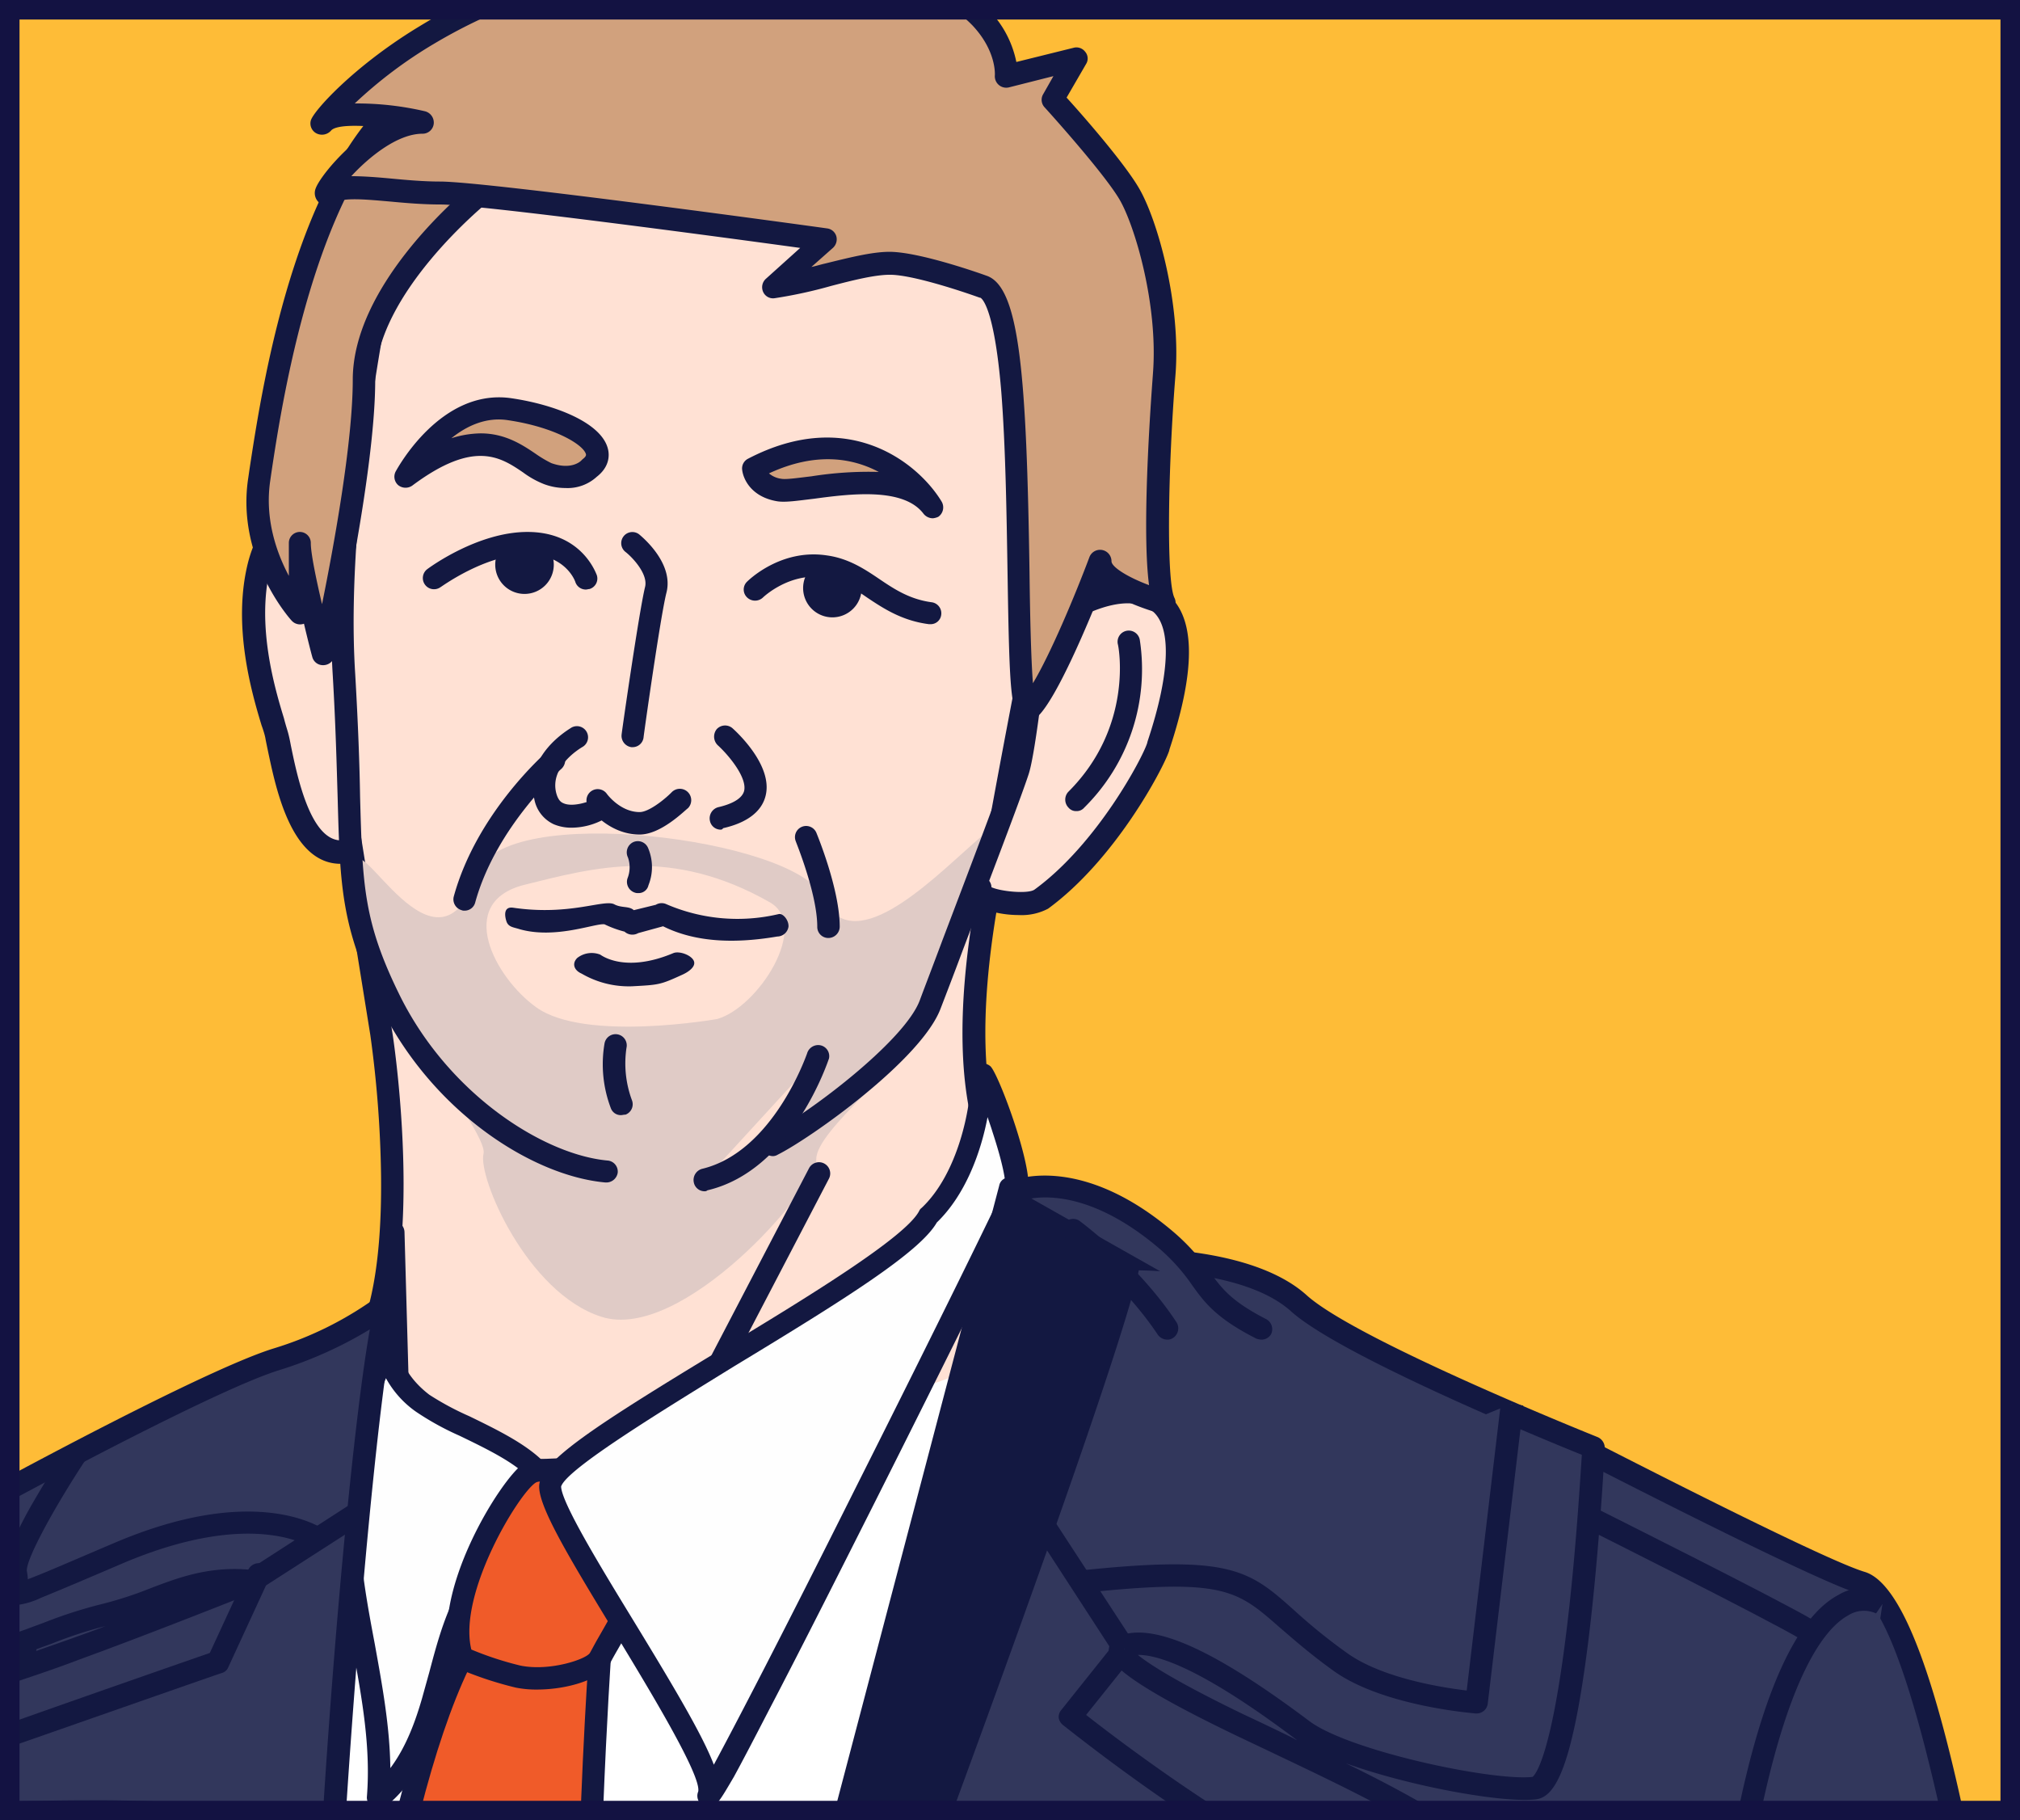 <svg viewBox="0 0 414 373" xmlns="http://www.w3.org/2000/svg"><path fill="#fff" d="M0 0h414v373H0z"/><path fill="#febc37" d="M0 0h414v373H0z"/><path d="M209.8 244.2s-16.5-8.5-7.7-59.3S223 77.7 223 77.7l-41.9-57.5L98.5 13 67.4 46.5v98.2l10.8 67s8.4 55.1-7.2 69.4 23.9 63.5 23.9 63.5l102.9-10.8 39.5-59.9z" fill="#ffe1d4"/><path d="M69.7 144.6l10.7 66.9c.4 2.3 8.4 56.5-7.9 71.5-7.3 6.7 1 24.3 6.6 34.2a238.62 238.62 0 0 0 16.8 25.1l100.6-10.5 37.9-57.4-26.1-28.4c-2.7-1.8-16.8-13.5-8.4-61.5 8.1-46.6 19-98.3 20.6-106.1l-40.7-55.8-80.4-7-29.7 32zM94.9 347a2.14 2.14 0 0 1-1.8-.9 219.59 219.59 0 0 1-18-26.7c-11.1-19.7-13-33.2-5.7-39.9 5.9-5.4 8.9-18.7 8.7-38.4a229.9 229.9 0 0 0-2.2-29l-10.8-67V46.6a2.45 2.45 0 0 1 .6-1.6l31.1-33.5a2.28 2.28 0 0 1 1.9-.7l82.6 7.2a2.59 2.59 0 0 1 1.7.9l41.9 57.5a2.32 2.32 0 0 1 .4 1.8c-.1.6-12.1 56.8-20.8 107-8.3 47.9 6.3 56.8 6.5 56.9a2.65 2.65 0 0 1 .6.5l27.5 29.9a2.26 2.26 0 0 1 .2 2.8l-39.5 59.9a2.06 2.06 0 0 1-1.7 1L95.2 347z" fill="#131841"/><path d="M147 208.8s-27.1 4.8-37.1-2.4c-8.4-6-16.8-21.5-2.4-25.1s30.1-7.9 50.3 3.6c8.3 4.8-2.4 21.5-10.8 23.9m-49.1-29.9c-8.4 25.1-25.1-11-25.1-1.2 0 22.7 27.5 53.9 26.3 58.7s8.9 28.5 24.1 33.4c16.5 5.4 44.1-26.3 44.1-32.3s18.4-19.5 22.7-28.7c41.9-88.6-9.6 1.2-21.5-25.1-5.3-11.8-65.6-19.6-70.6-4.8z" fill="#e0cbc6"/><path d="M214.6 128s14.4-10.8 22.7-4.8 1.2 26.3 0 29.9-10.8 21.5-23.9 31.1c-3.1 2.2-14.2.3-12.5-2.3" fill="#ffe1d4"/><path d="M208.8 187.5c-3.7 0-7.7-1-9.3-2.6a3.36 3.36 0 0 1-.5-4.3 2.37 2.37 0 0 1 3.2-.6 2.23 2.23 0 0 1 1 1.8c2 .9 7.5 1.4 8.8.5 12.8-9.3 22.1-26.9 23.1-30l.1-.4c4.7-14.1 5-23.9.7-26.9-5.7-4.1-16.4 2-20 4.8a2.29 2.29 0 1 1-2.7-3.7c.6-.5 15.8-11.7 25.5-4.8 6.3 4.5 6.6 15.3 1 32.2l-.1.4c-1.3 3.8-11.1 22.3-24.8 32.3a11.61 11.61 0 0 1-6 1.3" fill="#131841"/><path d="M158.4 236.9a2.45 2.45 0 0 1-2.1-1.3 2.33 2.33 0 0 1 1-3.1c7.7-3.8 28-19 31.2-27.5 1-2.7 2.7-7.1 4.6-12.2 4.9-12.9 11.6-30.5 13.3-35.6 1.9-5.7 5.7-44.8 7.1-59.3a2.31 2.31 0 0 1 4.6.4c-.2 2.2-4.8 53-7.3 60.4-1.7 5.2-8.5 22.9-13.4 35.8-1.9 5.1-3.6 9.5-4.6 12.1-3.9 10.5-26.6 26.6-33.4 30a1.93 1.93 0 0 1-1 .3" fill="#131841"/><path d="M67.4 106.5s-10.8-4.8-14.4 9.6 2.4 29.9 3.6 34.7 3.6 23.9 13.2 23.9" fill="#ffe1d4"/><path d="M69.8 177c-10.2 0-13.3-15.7-14.9-23.2-.2-1-.4-1.9-.5-2.5s-.4-1.6-.8-2.7c-2-6.6-6-20.3-2.8-33.2 1.4-5.5 3.9-9.2 7.6-11a12.68 12.68 0 0 1 10-.2 2.285 2.285 0 1 1-1.8 4.2 8.38 8.38 0 0 0-6.1.1c-2.3 1.2-4 3.8-5.1 7.9-2.9 11.7.9 24.6 2.8 30.8.3 1.2.6 2.1.8 2.8s.4 1.6.6 2.7c1.2 5.8 3.9 19.5 10.3 19.5a2.26 2.26 0 0 1 2.3 2.3 2.52 2.52 0 0 1-2.4 2.5" fill="#131841"/><path d="M124.3 242.3h-.2c-14.7-1.3-35.2-14.1-46.1-36-8.1-16.2-8.3-24.6-8.8-42.9-.2-6.6-.4-14.7-1-25-2.4-38.2 9.5-89.9 9.6-90.5a2.32 2.32 0 0 1 4.5 1.1c-.1.5-11.9 51.6-9.5 89.1.6 10.4.9 18.6 1 25.2.5 18.2.7 25.7 8.3 41 10.1 20.1 29.4 32.3 42.4 33.5a2.27 2.27 0 0 1 2.1 2.5 2.36 2.36 0 0 1-2.3 2" fill="#131841"/><path d="M98.5 39.4S74.6 58.6 74.6 77.7 66.2 134 66.2 134s-4.8-18-4.8-22.7v14.4s-10.8-12-8.4-27.5 9.6-67 34.7-81.4 10.8 22.6 10.8 22.6" fill="#d1a17d"/><path d="M63.7 111.3c0 2.1 1.1 7.4 2.3 12.5 2.5-12.3 6.3-33.3 6.3-46C72.3 59 93 41 96.6 38c2.8-7.5 5.4-19.2 2.4-21.8-1.5-1.3-5.1-.4-10.1 2.4C65.5 32.1 58 81 55.6 97l-.2 1.4c-1.2 7.9 1.3 14.9 3.8 19.6v-6.8a2.25 2.25 0 1 1 4.5.1zm2.5 25a2.25 2.25 0 0 1-2.2-1.7c-.2-.7-.9-3.4-1.7-6.8a2.31 2.31 0 0 1-2.5-.6c-.5-.5-11.5-13-8.9-29.4l.2-1.4C53.9 78 61.3 29.3 86.7 14.8c7.1-4.1 12.1-4.7 15.3-1.9 6.7 5.8.1 23.9-1.3 27.5a2.29 2.29 0 0 1-.7 1c-.2.2-23.1 18.7-23.1 36.5 0 19.2-8.1 55.2-8.4 56.8a2.41 2.41 0 0 1-2.3 1.6z" fill="#131841"/><path d="M215.8 20.3l4.8-8.4-14.4 3.6s.6-7.2-7.2-13.8H97.9C74.2 12.7 64 27.4 66.3 25.1c3.6-3.6 20.3 0 20.3 0-10.8 0-22.7 16.8-19.1 14.4s13.2 0 22.7 0 79 9.6 79 9.6l-10.8 9.6c8.4-1.2 17.9-4.8 23.9-4.8s19.1 4.8 19.1 4.8c10.8 3.6 4.8 91 9.6 86.2s14.4-29.9 14.4-29.9c0 4.8 13.2 8.4 13.2 8.4-2.4-4.8-1.2-32.3 0-46.7s-3.6-31.1-7.2-37.1c-3.6-6.2-15.6-19.3-15.6-19.3z" fill="#d1a17d"/><path d="M218.6 20l4-6.9a2.11 2.11 0 0 0-.2-2.5 2.24 2.24 0 0 0-2.4-.8l-11.7 2.9a21.23 21.23 0 0 0-5.5-10.5 1 1 0 0 0-.5-.4h-7.1a24.66 24.66 0 0 1 4.1 3.4c4.9 5.2 4.6 10 4.6 10.2a2.34 2.34 0 0 0 2.9 2.5l9.1-2.3-2.1 3.7a2.25 2.25 0 0 0 .3 2.7c.1.1 11.9 13.1 15.3 18.8 3.1 5.2 8 21.5 6.9 35.7 0 .4-2.5 30.7-.8 43.4-4.3-1.6-7.7-3.7-7.7-4.9a2.34 2.34 0 0 0-4.5-.9c-3 8-8 19.9-11.6 25.9-.4-5.1-.6-14.3-.7-22.7-.6-40.2-2-58.5-8.8-60.8-.8-.3-13.7-4.9-19.9-4.9-3.6 0-8.3 1.2-13.2 2.4-.9.2-1.8.5-2.8.7l4.4-3.9a2.38 2.38 0 0 0 .7-2.4 2.25 2.25 0 0 0-1.9-1.6c-2.8-.4-69.7-9.6-79.3-9.6-3.3 0-6.7-.3-9.9-.6s-5.9-.5-8.3-.5c3.5-3.8 9.4-8.7 14.6-8.7a2.29 2.29 0 0 0 2.3-2.1 2.39 2.39 0 0 0-1.8-2.5 61.64 61.64 0 0 0-14.4-1.6A91.89 91.89 0 0 1 88.9 9a108.68 108.68 0 0 1 14.9-7.4H95c-.7 0-1.4-.1-2.1-.1-2.8 1.4-5.3 2.9-7.6 4.3-13 8-21.1 17-21.6 18.9a2.29 2.29 0 0 0 1.1 2.6 2.49 2.49 0 0 0 3.1-.6c1-1 4.7-1.1 9.1-.7-6.4 4-11.5 10.4-12.3 12.6a2.59 2.59 0 0 0 .8 3 2.77 2.77 0 0 0 3.3-.1c1.6-1.1 6.5-.6 11.2-.2 3.2.3 6.7.6 10.3.6 7.8 0 57.7 6.7 73.7 8.9l-7 6.3a2.33 2.33 0 0 0-.6 2.7 2.22 2.22 0 0 0 2.4 1.3 94.58 94.58 0 0 0 11.5-2.5c4.6-1.2 9-2.3 12.1-2.3 4.6 0 14.8 3.4 18.4 4.7h.1c.1 0 2.8 1.2 4.3 19.1.9 11.3 1.1 25.2 1.3 37.5.4 25.7.7 28.7 3.3 29.8a3 3 0 0 0 1 .2 2.83 2.83 0 0 0 2-.9c3.9-3.9 10.2-18.9 13.2-26.5 3.6 3.1 9.7 4.9 12 5.6a2.43 2.43 0 0 0 2.4-.8 2.29 2.29 0 0 0 .3-2.5c-1.7-3.5-1.3-26.9.2-45.5 1.2-14.7-3.7-32.1-7.5-38.5-3.1-5.3-11.7-15.1-14.8-18.5z" fill="#131841"/><path d="M167.6 216.5c-.3 1.2-7.5 21.6-23.2 25.3" fill="#ffe1d4"/><path d="M144.4 244.1a2.24 2.24 0 0 1-2.2-1.8 2.37 2.37 0 0 1 1.7-2.8c14.6-3.5 21.4-23.4 21.5-23.6a2.37 2.37 0 0 1 2.8-1.7 2.27 2.27 0 0 1 1.7 2.7c-.1.2-7.4 22.9-24.9 27a.85.85 0 0 1-.6.2" fill="#131841"/><path d="M167.9 240.6l-27.5 52.7" fill="#ffe1d4"/><path d="M140.4 295.5a2.28 2.28 0 0 1-1.1-.3 2.33 2.33 0 0 1-1-3.1l27.5-52.7a2.303 2.303 0 0 1 4.1 2.1l-27.5 52.7a2.13 2.13 0 0 1-2 1.3" fill="#131841"/><path d="M80.6 252.5l1.2 43.1" fill="#ffe1d4"/><path d="M81.8 297.9a2.31 2.31 0 0 1-2.3-2.2l-1.2-43.1a2.4 2.4 0 0 1 2.2-2.4 2.33 2.33 0 0 1 2.4 2.2l1.2 43.1a2.35 2.35 0 0 1-2.3 2.4" fill="#131841"/><path d="M126.1 214.2a23.48 23.48 0 0 0 1.2 12" fill="#ffe1d4"/><path d="M127.3 228.5a2.17 2.17 0 0 1-2.1-1.4 25.35 25.35 0 0 1-1.3-13.3 2.295 2.295 0 1 1 4.5.9 21.66 21.66 0 0 0 1.1 10.7 2.28 2.28 0 0 1-1.3 3c-.4 0-.7.1-.9.1M147.7 170a2.24 2.24 0 0 1-2.2-1.8 2.37 2.37 0 0 1 1.7-2.8c2.2-.5 4.8-1.5 5.3-3.3.7-2.8-3.3-7.5-5.4-9.4a2.45 2.45 0 0 1-.2-3.3 2.33 2.33 0 0 1 3.2-.2c.9.8 8.4 7.7 6.8 13.9-.8 3.2-3.8 5.5-8.7 6.6a.54.54 0 0 1-.5.3" fill="#131841"/><path d="M129.7 111.3s6 4.8 4.8 9.6-4.8 29.9-4.8 29.9" fill="#ffe1d4"/><path d="M129.7 153.1h-.3a2.35 2.35 0 0 1-2-2.6c.1-1 3.6-25.3 4.8-30.2.7-2.7-2.7-6.2-4-7.2a2.28 2.28 0 0 1 2.8-3.6c.7.6 7.1 5.9 5.6 11.9-1.2 4.6-4.7 29.4-4.7 29.7a2.26 2.26 0 0 1-2.2 2" fill="#131841"/><path d="M130.8 174.7a8.31 8.31 0 0 1 0 6" fill="#ffe1d4"/><path d="M130.8 183a1.7 1.7 0 0 1-.7-.1 2.32 2.32 0 0 1-1.5-2.9 6.14 6.14 0 0 0 .1-4.3 2.33 2.33 0 0 1 1-3.1 2.28 2.28 0 0 1 3.1 1.1 10 10 0 0 1 .1 7.7 2.05 2.05 0 0 1-2.1 1.6M120.1 120.8a2.25 2.25 0 0 1-2.2-1.6c-.1-.3-2.1-5.6-9.8-5.6-8.7 0-17.7 6.7-17.8 6.7a2.29 2.29 0 1 1-2.7-3.7c.4-.3 10.3-7.6 20.5-7.6 11.1 0 14 8.4 14.2 8.8a2.24 2.24 0 0 1-1.5 2.9c-.2 0-.5.1-.7.1M190.7 127.9h-.3c-5.5-.7-9.3-3.2-12.6-5.4-2.9-2-5.5-3.7-9-4.2-7.1-1-12.4 4.1-12.4 4.1a2.35 2.35 0 0 1-3.3 0 2.23 2.23 0 0 1 0-3.2c.3-.3 6.9-6.8 16.3-5.4 4.5.6 7.8 2.8 10.9 4.9s6.2 4.1 10.6 4.7a2.28 2.28 0 0 1 2 2.6 2.17 2.17 0 0 1-2.2 1.9" fill="#131841"/><path d="M113.5 115.7a6 6 0 1 1-6-6 6 6 0 0 1 6 6M176.6 120.5a6 6 0 1 1-6-6 6 6 0 0 1 6 6M131.1 171c-6.5 0-10.4-5.5-10.5-5.7a2.302 2.302 0 0 1 3.8-2.6s2.7 3.7 6.7 3.7c1.8 0 4.9-2.4 6.5-4a2.335 2.335 0 1 1 3.4 3.2c-.7.5-5.5 5.4-9.9 5.4" fill="#131841"/><path d="M120.9 95.9s-2.9 3.2-8.6 1.2-11.5-12.6-29.1.6c0 0 8.3-15.7 21.4-13.8s21.7 7.9 16.3 12" fill="#d1a17d"/><path d="M98.5 88.8c5 0 8.5 2.3 11.3 4.2a24 24 0 0 0 3.2 1.9c4.2 1.5 6.1-.5 6.1-.5l.3-.3c.8-.6.7-.9.7-1-.5-2-6.5-5.6-16-7-4.5-.7-8.5 1.2-11.6 3.7a20.79 20.79 0 0 1 6-1m17.4 11.2a12.47 12.47 0 0 1-4.4-.8 18.57 18.57 0 0 1-4.3-2.4c-4.7-3.2-10.1-6.7-22.7 2.7a2.4 2.4 0 0 1-2.9-.1 2.3 2.3 0 0 1-.5-2.8c.4-.7 9.3-17.1 23.7-15 8.9 1.3 18.5 5 19.8 10.4.3 1.2.4 3.6-2.3 5.7a8.83 8.83 0 0 1-6.4 2.3" fill="#131841"/><path d="M154.5 95.9s.3 3.6 5.1 4.4 24.8-5.5 31.5 3.5c.1.1-12.4-20.6-36.6-7.9" fill="#d1a17d"/><path d="M157.6 97a4.86 4.86 0 0 0 2.5 1.1c1 .2 3.6-.2 6.2-.5a75 75 0 0 1 13.8-.9c-5.3-2.8-12.8-4.2-22.5.3zm33.6 9.2a2.46 2.46 0 0 1-1.9-.9c-4.1-5.5-15.1-4.1-22.5-3.1-3.4.4-5.9.8-7.6.5-5.2-.9-6.9-4.5-7.1-6.5a2.23 2.23 0 0 1 1.2-2.2c20.7-10.8 35 1 39.7 8.8a2.35 2.35 0 0 1-.7 3.1 3.54 3.54 0 0 1-1.1.3zM135.9 189.8l-5.1 1.4a2.4 2.4 0 0 1-2.8-.3 21.61 21.61 0 0 1-4.1-1.5c-1.8-.3-10 3.1-17.4 1-1.2-.4-2.3-.4-2.7-1.6s-.6-3.1 1.4-2.8c11.6 1.7 18.6-1.8 20.7-.7 1.5.8 3 .3 4 1.2l4.5-1.1a2.33 2.33 0 0 1 2-.2 36.77 36.77 0 0 0 23.2 2.1c.9-.2 2.1 1.3 2 2.6a2.36 2.36 0 0 1-2.3 2c-9.4 1.6-17.2 1-23.4-2.1z" fill="#131841"/><path d="M123.7 199.9s3.6 2.4 12 0" fill="#ffe1d4"/><path d="M119.2 199.5c-1.6-.7-2-2.1-.9-3.2a4.81 4.81 0 0 1 4.7-.7c.2.1 5 3.9 15-.3 1.2-.5 3.7.4 4.2 1.6s-1.2 2.3-2.3 2.8c-4.6 2.1-4.8 2.1-10.4 2.4a19.24 19.24 0 0 1-10.3-2.6z" fill="#131841"/><path d="M231.4 131.6a38 38 0 0 1-10.8 32.3" fill="#ffe1d4"/><path d="M220.6 166.2a2 2 0 0 1-1.6-.7 2.35 2.35 0 0 1 0-3.3c13.3-13.3 10.3-29.6 10.1-30.2a2.295 2.295 0 1 1 4.5-.9 39.83 39.83 0 0 1-11.4 34.4 2 2 0 0 1-1.6.7M117.1 169.6a9.22 9.22 0 0 1-3.6-.7 7.1 7.1 0 0 1-4-5.2c-2.2-9 7.2-14.3 7.6-14.6a2.283 2.283 0 1 1 2.2 4c-.3.2-6.7 3.9-5.3 9.4.4 1.5 1 1.9 1.5 2.1 1.8.8 5-.2 6.3-.9a2.303 2.303 0 1 1 2.1 4.1 14 14 0 0 1-6.8 1.8" fill="#131841"/><path d="M2.3 371.3h397.9c-6.1-27-12.4-45.1-18.7-47-10.1-3-65.1-31.6-65.1-31.6L2.3 305.8v65.5z" fill="#32375c"/><path d="M382.2 322.1c-9.8-2.9-64.2-31.2-64.8-31.4a2.66 2.66 0 0 0-1.2-.3l-314 13.1v6l.2-1.4L315.8 295c6.1 3.2 55.2 28.5 65 31.5 2.8.9 8.7 8 16.9 44.8h4.7c-5-23-11.7-46.6-20.2-49.2z" fill="#131841"/><path fill="#32375c" d="M2.3 310v45.1l5.6-32.8L2.3 310z"/><path d="M10 321.4L2.5 305c-.1-.1-.2-.3-.3-.4v10.9l3.3 7.1-3.3 18.9v27.1l7.9-45.9a1.5 1.5 0 0 0-.1-1.3z" fill="#131841"/><path fill="#fff" d="M198.3 371.3l34.6-102.6L111.3 312l-50.7-24-6.5 83.3h144.2z"/><path d="M88.7 348.7c-2.1 7.4-5.3 14.8-11.2 19.6 1.5-18.1-5.4-35.8-6.1-53.9a81.1 81.1 0 0 1 8.2-38.7c.2 4.7 3.3 8.9 7.1 11.8 7.3 5.5 32.5 12.1 24.4 23.9-3.4 4.9-9.7 7.6-13.3 12.6-5.1 7.3-6.6 16.4-9.1 24.7" fill="#fefefe"/><path d="M79.1 282.4a77.2 77.2 0 0 0-5.4 31.9c.3 7.5 1.7 15.1 3.1 22.5 1.5 8.3 3.1 16.9 3.2 25.5 3.3-4.4 5.2-9.8 6.5-14.3l1.5-5.4c1.8-6.8 3.7-13.9 7.9-19.9a33.09 33.09 0 0 1 7.2-6.8c2.4-1.9 4.6-3.6 6.1-5.8a4.76 4.76 0 0 0 1-4.3c-1.2-4.5-9.4-8.4-16-11.6a57.09 57.09 0 0 1-8.9-4.9 20.24 20.24 0 0 1-6.2-6.9m-1.6 88.2a2.28 2.28 0 0 1-1.1-.3 2.23 2.23 0 0 1-1.2-2.2c.8-10.1-1-20-2.9-30.4-1.4-7.5-2.9-15.3-3.2-23.2a81.86 81.86 0 0 1 8.4-39.8 2.22 2.22 0 0 1 2.5-1.2 2.26 2.26 0 0 1 1.8 2.2c.1 3.5 2.4 7.2 6.2 10.1a57.83 57.83 0 0 0 8.2 4.4c7.8 3.8 16.7 8.1 18.5 14.6a9.77 9.77 0 0 1-1.7 8.1c-1.9 2.8-4.5 4.8-7.1 6.8-2.4 1.9-4.7 3.6-6.2 5.8-3.8 5.3-5.5 12-7.2 18.4-.5 1.8-1 3.7-1.5 5.5-2 6.8-5.1 15.3-12 20.8a2.82 2.82 0 0 1-1.5.4" fill="#131841"/><path d="M121.3 371.3c.9-20.5 1.7-31.7 1.7-31.7H94.7c-4 7.8-7.7 18.8-11 31.7z" fill="#f05b29"/><path d="M86.1 371.3c3-11.8 6.4-21.9 10-29.4h24.4c-.3 4.4-.9 14.4-1.5 29.4h4.6c.8-20.1 1.6-31.2 1.6-31.5l.2-2.5H93.2l-.6 1.2c-4.2 8.1-7.9 19.5-11.3 32.7h4.8z" fill="#131841"/><path d="M56.8 278.5c-12.2 3.7-46.3 22-54.6 26.4v32.3c6.4-2 13.3-5.2 19-6.4 10.6-2.2 18-8.3 30.5-6.9 0 0-20.8 8.3-36 13.9-4.8 1.7-9.3 3.3-13.4 4.7v28.9h66.4c3.2-49.5 7.9-95.5 10.8-104.2a77.19 77.19 0 0 1-22.7 11.3z" fill="#32375c"/><path d="M54 323.7a2.33 2.33 0 0 0-2-2c-1.3-.1-2.6-.2-3.9-.2-6.8 0-12.2 2-17.4 4a76.38 76.38 0 0 1-9.9 3.2A94.2 94.2 0 0 0 9 332.5c-2.2.8-4.5 1.7-6.7 2.4v4.8c2.7-.8 5.5-1.9 8.3-2.9a87 87 0 0 1 11-3.6c-2.3.9-4.6 1.7-6.8 2.5-4.5 1.6-8.6 3-12.6 4.4v4.9a4.88 4.88 0 0 0 1.1-.4c3.9-1.3 8.4-2.8 13.1-4.6 15.1-5.5 35.9-13.8 36.1-13.9a2.37 2.37 0 0 0 1.5-2.4z" fill="#131841"/><path d="M80.7 265.2a2.41 2.41 0 0 0-2.8.1 71.25 71.25 0 0 1-21.8 11c-12 3.7-44 20.7-53.9 26v5.2c5.6-3 42.7-23 55.2-26.8a83.53 83.53 0 0 0 18.4-8.3c-2.9 16.2-6.9 56.4-9.6 99h4.7c3.2-49.4 7.9-95.4 10.6-103.5a2.2 2.2 0 0 0-.8-2.7z" fill="#131841"/><path d="M94.7 339.7a74 74 0 0 0 11.6 3.9c6.4 1.3 15.3-1.1 16.7-3.9s14.7-24 11.9-28.2-22.2-12.5-26.3-9.7-18.1 25.4-13.9 37.9" fill="#f05b29"/><path d="M96.6 338a66.55 66.55 0 0 0 10.1 3.3c6 1.2 13.4-1.3 14.2-2.6.3-.5.8-1.5 1.6-2.9 9.9-17.1 10.8-21.8 10.4-23-2.6-3.7-20.4-10.6-23.1-9-3.5 2.2-16 22.8-13.2 34.2m13.5 8.2a21.19 21.19 0 0 1-4.4-.4 73.85 73.85 0 0 1-12-4l-.9-.4-.3-1c-4.6-13.8 10.2-37.5 14.8-40.5 5.9-3.9 26.6 5.9 29.5 10.3 2.3 3.4-.4 10.7-10.2 27.8-.7 1.2-1.3 2.3-1.5 2.7-1.8 3.4-8.8 5.5-15 5.5" fill="#131841"/><path d="M112.7 304.6c0 8.3 34.6 55.5 32.6 63.1s61.9-120.6 63.1-124.1-7.2-26.1-7.2-23.2c0 6.9-2.8 21.2-10.8 28.8-6.1 11.8-77.7 47-77.7 55.4" fill="#fefefe"/><path d="M115 304.6c.1 3.4 8.3 16.8 14.9 27.6 8.6 14.1 14.1 23.4 16.4 29.4 4.2-7.8 13.4-25.4 29.3-57.2 16.2-32.2 29.5-59.3 30.4-61.6.1-.7-.3-3.9-2.6-10.9-.3-1-.7-2.1-1-3-1.4 7.4-4.6 16-10.4 21.6-3.5 6.1-18.8 15.7-41.6 29.5-14.4 8.9-34.3 21-35.4 24.6m30.4 65.7a2.2 2.2 0 0 1-.8-.1 2.3 2.3 0 0 1-1.5-3.1c.7-3.3-10.4-21.5-17-32.4-9.7-15.9-15.6-25.8-15.6-30.1 0-5 10.9-12.1 37.8-28.4 16.7-10.1 37.4-22.7 40.1-28.1a1.47 1.47 0 0 1 .5-.6c7.4-7 10.1-20.3 10.1-27.1a2.34 2.34 0 0 1 1.4-2.3 2.45 2.45 0 0 1 2.6.4c1.7 1.6 9.1 21.5 7.6 25.9-.7 2.1-17.2 35.4-31.6 64-6 11.9-14.5 28.8-21.4 42-3.1 6-5.5 10.6-7.2 13.7-2.7 4.6-3.6 6.2-5 6.2" fill="#131841"/><path fill="#131841" d="M192.3 371.3L231.5 258l-24.6-14.4-33.7 127.7h19.1z"/><path d="M175.6 371.3L208.3 247l20.4 12-38.9 112.3h4.9l39-112.6a2.25 2.25 0 0 0-1-2.7l-24.6-14.5a2 2 0 0 0-2-.1 2 2 0 0 0-1.3 1.5L171 371.3h4.6z" fill="#131841"/><path d="M289.9 371.3c-10.3-5.9-23.2-11.8-35.8-17.9-31.3-15.1-23.7-16.2-23.7-16.2 8.6-3.2 28 10.8 36.7 17.3s38.8 12.9 47.5 11.9 12.1-69.8 12.1-69.8-49.7-19.8-60.5-29.6-34.7-9-34.7-9c-.9 8.1-18.2 57.3-38.7 113.3z" fill="#32375c"/><path d="M195.2 371.3c19.2-52.2 35.5-98.5 38.2-111 5.7.1 22.9.9 31.2 8.4 10 9 50.9 25.9 59.6 29.4-.3 4.5-1.1 17.9-2.6 31.4-3.4 30.6-7 34.2-7.5 34.6-8.2.9-37.5-5.3-45.7-11.4-19.3-14.5-31.6-20.1-38.7-17.6a3.1 3.1 0 0 0-2.4 2.5c-.3 2-.8 5.1 25.8 17.9 2.7 1.3 5.5 2.6 8.2 3.9 8.2 3.9 16.6 7.9 23.9 11.9h9.3c-5.5-3.3-11.9-6.7-18.7-10 13 4.7 32.2 8.2 39 7.4 3.7-.5 7.7-5.3 11.3-37.3 1.9-17.2 2.8-34.5 2.8-34.6a2.44 2.44 0 0 0-1.4-2.3c-.5-.2-49.4-19.8-59.7-29.1-11.3-10.2-35.3-9.6-36.3-9.6a2.26 2.26 0 0 0-2.2 2c-.9 7.6-18.2 57.2-38.9 113.6h4.8zm68.1-16c-2.7-1.3-5.4-2.6-8.2-3.9-14.1-6.8-19.7-10.5-21.9-12.3h.1c4.3 0 13.3 3 32.3 17.3l.2.2c-.8-.5-1.7-.9-2.5-1.3z" fill="#131841"/><path d="M232 371.3a48 48 0 0 0-7.1-1.6l3.4 1.6z" fill="#32375c"/><path d="M239 371.3a58.77 58.77 0 0 0-13.8-3.9l-.6 3.9z" fill="#131841"/><path d="M309.9 287.6l-7.3 61.2s-18-1.3-27.7-8.2c-20.8-14.8-13.9-20.8-54.1-16.5" fill="#32375c"/><path d="M302.6 351.1h-.2c-.8-.1-18.8-1.5-28.9-8.6-4.9-3.5-8.4-6.6-11.2-9-8.9-7.8-11.5-10.2-41.3-7l-.5-4.6c31.8-3.4 35.4-.3 44.9 8.2a114.35 114.35 0 0 0 10.8 8.7c7.2 5.1 19.4 7 24.4 7.6l7-58.9 4.6.5-7.3 61.2a2.29 2.29 0 0 1-2.3 1.9" fill="#131841"/><path d="M230.5 337.8l-11.1 13.9 3.7 2.9z" fill="#32375c"/><path d="M246.6 371.3c-9.8-6.4-18.8-13.1-23.6-16.8l-7.4 16.8z" fill="#32375c"/><path d="M217.9 353.5c.9.7 11.5 9.2 24.5 17.9h8.4c-12.3-7.8-23.9-16.6-28.2-20l9.6-12-3.6-2.9-11.1 13.9a2.16 2.16 0 0 0-.5 1.7 2.43 2.43 0 0 0 .9 1.4z" fill="#131841"/><path d="M211.5 308.8l18.9 29.1" fill="#32375c"/><path fill="#131841" d="M228.5 339.1L209.6 310l3.8-2.5 19 29.1-3.9 2.5z"/><path d="M208.4 243.9s12.7-5.3 30.8 10.3c9 7.7 6.4 11.6 19.3 18" fill="#32375c"/><path d="M258.5 274.5a3.55 3.55 0 0 1-1-.2c-8.3-4.2-10.7-7.5-13.2-11a39.12 39.12 0 0 0-6.5-7.3c-16.9-14.5-28.3-10-28.5-9.9a2.285 2.285 0 0 1-1.8-4.2c.6-.2 14.2-5.6 33.2 10.7a44.19 44.19 0 0 1 7.3 8.1c2.4 3.3 4.3 5.9 11.5 9.6a2.33 2.33 0 0 1 1 3.1 2.27 2.27 0 0 1-2 1.1" fill="#131841"/><path d="M220 252s11.6 8.6 19.3 20.1" fill="#32375c"/><path d="M239.2 274.5a2.42 2.42 0 0 1-1.9-1c-7.4-11.1-18.6-19.5-18.7-19.6a2.29 2.29 0 1 1 2.7-3.7c.5.4 12 8.9 19.8 20.7a2.35 2.35 0 0 1-.6 3.2 2 2 0 0 1-1.3.4M23.1 316.3c-8.7 3.7-14.4 6.2-17.4 7.3a11.14 11.14 0 0 0-.2-1.7c-.2-2.5 6.1-13.8 12.2-23l-3.8-2.6c0 .1-3.5 5.3-6.8 11a91.11 91.11 0 0 0-4.7 9.1v12.4a2.77 2.77 0 0 0 .9.1 15.85 15.85 0 0 0 5.1-1.5c3.2-1.3 8.2-3.4 16.6-7 14.3-6.1 24.2-6.6 30.1-5.9 6.2.7 9.2 2.9 9.2 2.9l2.8-3.6c-.7-.4-14-10.4-44 2.5z" fill="#131841"/><path d="M72.6 310.5L51.7 324" fill="#32375c"/><path fill="#131841" d="M52.9 325.9l-2.4-3.9 20.9-13.5 2.5 3.9-21 13.5z"/><path d="M54 320.5a2.43 2.43 0 0 0-3.1 1.1L43 338.7c-4.6 1.6-25.3 8.8-40.8 14.3v4.9c17.2-6 41.7-14.6 43.3-15.1a2 2 0 0 0 1.3-1.2l8.3-18a2.23 2.23 0 0 0-1.1-3.1z" fill="#131841"/><path d="M325.3 310.8s38.1 19 45 23.1" fill="#32375c"/><path d="M369.1 335.9c-6.8-4.1-44.4-22.9-44.8-23.1l2.1-4.1c1.6.8 38.2 19.1 45.1 23.2z" fill="#131841"/><path d="M379.5 371.3l6.3-42.6s-16-11.3-27.2 42.6z" fill="#32375c"/><path d="M360.9 371.3c6.1-28.9 13.3-37.8 17.9-40.3a6 6 0 0 1 5.7-.4l1.3-1.9 1.3-1.9a10 10 0 0 0-10.3 0c-8.5 4.5-15.4 19.5-20.6 44.5h4.7z" fill="#131841"/><path d="M28.9 371.3c-3.5-.1-7.1-.2-10.9-.2s-7.3.1-10.7.2z" fill="#ff862e"/><path d="M2.3 371.3h53c-1.8-.3-3.8-.6-6.4-.9a274.46 274.46 0 0 0-31-1.5c-5.5 0-10.7.1-15.7.3v2.1z" fill="#131841"/><path d="M113.6 155.8s-13.8 12-18.4 28.6" fill="#fefefe"/><path d="M95.2 186.6a1.27 1.27 0 0 1-.6-.1 2.31 2.31 0 0 1-1.6-2.8c4.7-17.1 18.6-29.2 19.1-29.7a2.32 2.32 0 0 1 3.2.2 2.46 2.46 0 0 1-.2 3.3c-.1.1-13.4 11.8-17.7 27.4a2.23 2.23 0 0 1-2.2 1.7" fill="#131841"/><path d="M165.2 171.4s4.6 11.1 4.6 18.4" fill="#fefefe"/><path d="M169.8 192.2a2.26 2.26 0 0 1-2.3-2.3c0-6.8-4.4-17.4-4.4-17.5a2.285 2.285 0 0 1 4.2-1.8c.2.5 4.8 11.6 4.8 19.3a2.33 2.33 0 0 1-2.3 2.3" fill="#131841"/><path fill="none" stroke="#131242" stroke-width="4" d="M2 2h410v369H2z"/></svg>